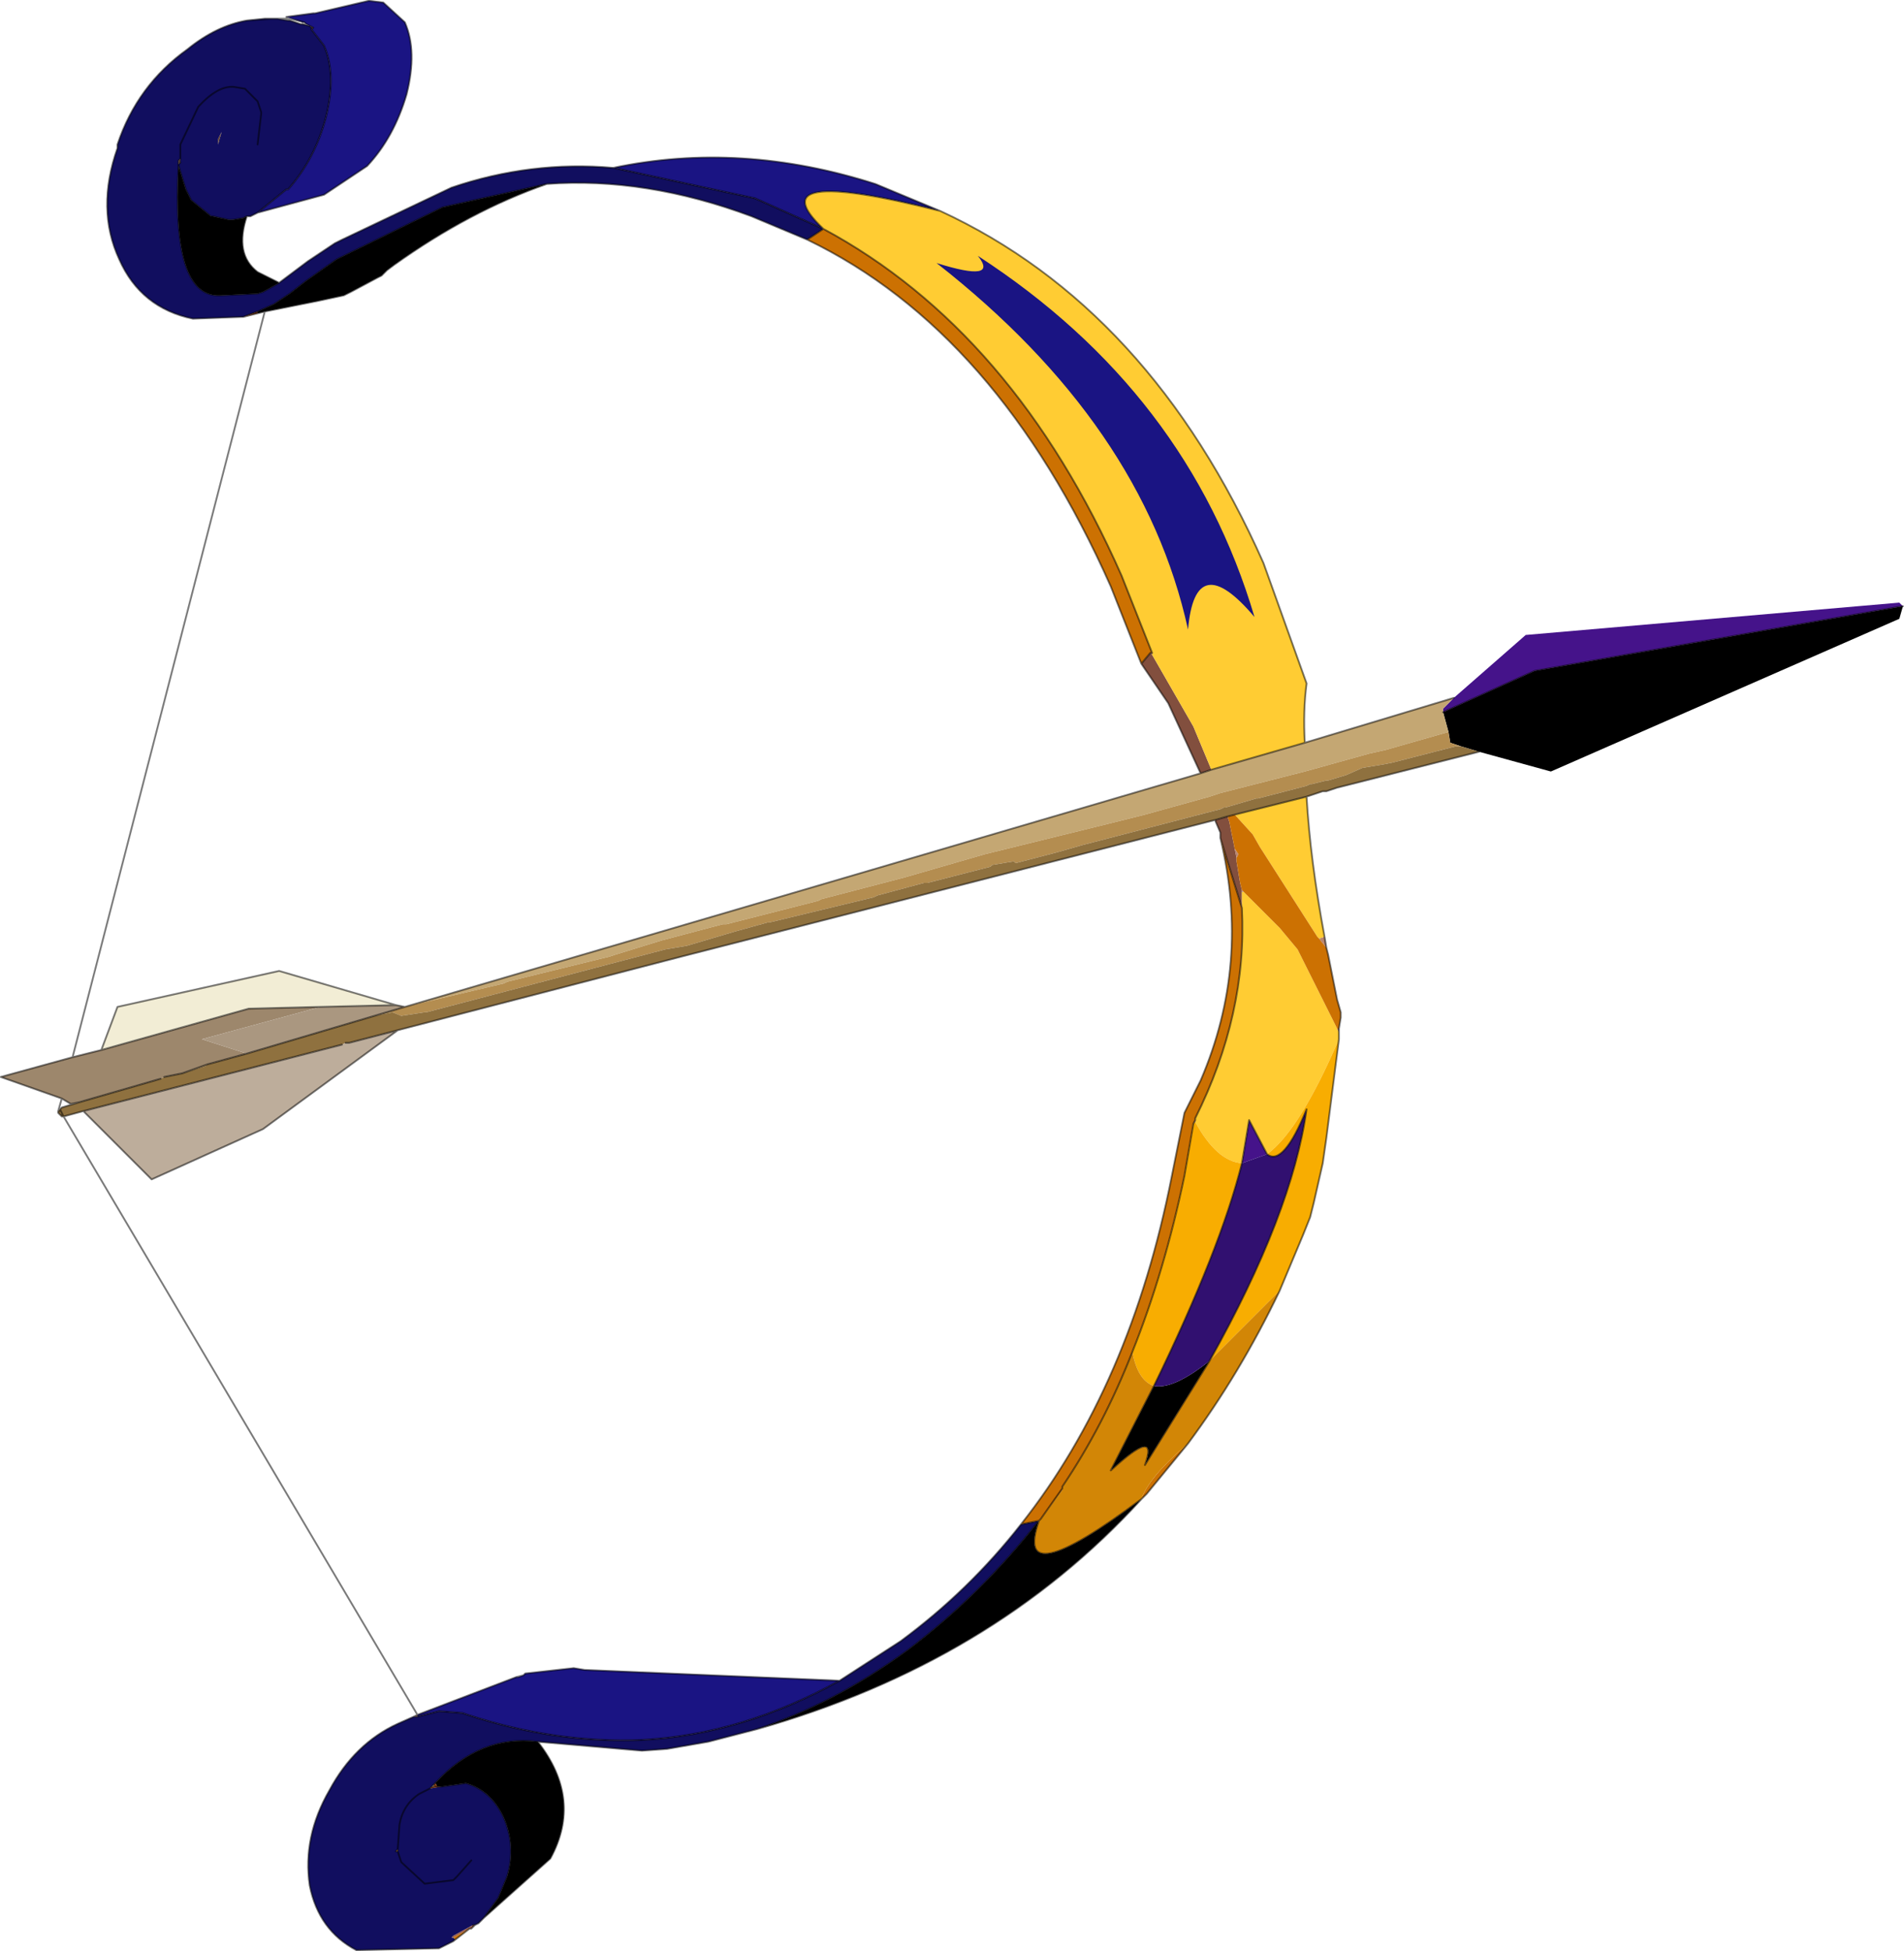 <?xml version="1.0" encoding="UTF-8"?>
<svg version="1.1" viewBox="0 0 53 54.3" xmlns="http://www.w3.org/2000/svg" xmlns:cc="http://creativecommons.org/ns#" xmlns:dc="http://purl.org/dc/elements/1.1/" xmlns:rdf="http://www.w3.org/1999/02/22-rdf-syntax-ns#" xmlns:xlink="http://www.w3.org/1999/xlink">
<g transform="translate(-248.53 -173.18)">
<use transform="translate(248.55,173.2)" width="52.95" height="54.5" xlink:href="#a"/>
</g>
<defs>
<g id="a" transform="translate(26.45,27.25)">
<path d="m-3.55-20.9-0.45 0.3-1.55-0.65q-2.95-1.1-5.7-0.9l-2.9 0.65-2.95 1.45-0.85 0.6-0.45 0.35-0.45 0.3-0.45 0.2-0.4 0.15h-0.05l-1.35 0.05q-1.45-0.3-2.05-1.65-0.65-1.4-0.05-3.1v-0.1q0.55-1.65 1.95-2.65 0.8-0.65 1.65-0.8l0.5-0.05h0.35l0.3 0.05h0.05l0.3 0.1h0.05l0.2 0.05 0.05 0.05v0.05l0.35 0.45q0.35 0.8 0.05 2-0.3 1.15-1.05 2h-0.05l-0.8 0.65-0.2 0.1h-0.1l-0.1 0.05-0.3 0.05h-0.1l-0.45-0.1h-0.05l-0.55-0.45-0.15-0.3-0.2-0.65q-0.2 3.65 1.15 3.6l1.05-0.05 0.15-0.05 0.45-0.25 0.8-0.6 0.75-0.5 0.2-0.1 3.05-1.45q2.2-0.75 4.5-0.55l3.95 0.85 1.9 0.85m-17.95-1.8v0.05-0.05l0.05-0.05v-0.1l-0.05 0.05v0.1m2.2-0.55 0.1-0.85v-0.05l-0.1-0.3-0.35-0.35-0.3-0.05q-0.45-0.05-1 0.55l-0.5 1.05v0.4-0.4l0.5-1.05q0.55-0.6 1-0.55l0.3 0.05 0.35 0.35 0.1 0.3v0.05l-0.1 0.85m13.9 44.1-1.35 0.35-1.15 0.2-0.7 0.05-2.9-0.25q-1.6-0.2-2.85 1.15l-0.15 0.15-0.3 0.15q-0.45 0.3-0.55 0.85l-0.05 0.7 0.05-0.7q0.1-0.55 0.55-0.85l0.3-0.15 0.3-0.05 0.7-0.1q0.7 0.2 1.05 0.95 0.35 0.8 0.1 1.65l-0.25 0.6-0.4 0.55-0.15 0.15-0.1 0.05h-0.05l-0.55 0.3-0.05 0.05h0.05l0.05 0.05-0.05 0.05-0.4 0.2-2.3 0.05q-1.05-0.55-1.3-1.8-0.2-1.35 0.55-2.65 0.7-1.3 1.9-1.85l0.45-0.2h0.1l0.6-0.15 0.65 0.05 0.15 0.05q2.45 0.8 4.85 0.7 2.8-0.15 5.5-1.65l1.7-1.1q1.9-1.4 3.35-3.25l0.5-0.1q-1.6 2.05-3.65 3.6-2.05 1.5-4.2 2.2m-15.05-44v0.05-0.05m0.05-0.25v0.15l0.1-0.35-0.1 0.2m5 47.6-0.05 0.05h0.05v-0.05m0 0.05 0.1 0.3 0.65 0.6 0.8-0.1 0.1-0.1 0.4-0.45-0.4 0.45-0.1 0.1-0.8 0.1-0.65-0.6-0.1-0.3" fill="#110e5f" fill-rule="evenodd"/>
<path d="m-0.3-21.4q-5.15-1.3-3.25 0.5l-1.9-0.85-3.95-0.85q3.55-0.75 7.3 0.45l1.8 0.75m-17.7-5.25h-0.05l-0.45-0.15 0.75-0.1h0.05l1.5-0.35 0.4 0.05 0.6 0.55q0.35 0.8 0.05 2-0.35 1.2-1.1 2l-1.2 0.8-1.85 0.5 0.8-0.65h0.05q0.75-0.85 1.05-2 0.3-1.2-0.05-2l-0.35-0.45 0.05-0.05-0.2-0.1-0.05-0.05m14.9 46.15q-2.7 1.5-5.5 1.65-2.4 0.1-4.85-0.7l-0.15-0.05-0.65-0.05-0.6 0.15v-0.05l2.75-1.05h0.05l0.15-0.05 0.05-0.05 1.35-0.15 0.3 0.05 7.1 0.3" fill="#1a1483" fill-rule="evenodd"/>
<path d="m-13.15 26.25-0.1 0.05-0.05 0.05 0.05-0.05 0.1-0.05m-4.7-52.8 0.1 0.05-0.05 0.05v-0.05l-0.05-0.05m-2.55 3.15 0.1-0.2-0.1 0.35v-0.15m-0.05 0.25v0.05-0.05m-1 0.4-0.05 0.05 0.05-0.15v0.1" fill="#58382b" fill-rule="evenodd"/>
<path d="m-18.7-19.4-0.45 0.25-0.15 0.05-1.05 0.05q-1.35 0.05-1.15-3.6l0.2 0.65 0.15 0.3 0.55 0.45h0.05l0.45 0.1h0.1l0.3-0.05 0.1-0.05q-0.35 1.05 0.3 1.55l0.6 0.3m32.9 12.9-0.3-0.1-0.05-0.3-0.15-0.55 2.55-1.15 10.25-1.8-0.1 0.35-9.7 4.25-2-0.55-0.5-0.15m-8.9 20.95q-4.15 4.55-10.7 6.4 2.15-0.7 4.2-2.2 2.05-1.55 3.65-3.6-0.75 2.1 2.85-0.6m-16.8 6.75q1.25 1.6 0.35 3.25l-1.85 1.65 0.4-0.55 0.25-0.6q0.25-0.85-0.1-1.65-0.35-0.75-1.05-0.95l-0.7 0.1h-0.1l-0.05-0.1q1.25-1.35 2.85-1.15m-7.6-39.8-0.2 0.05v-0.05l0.45-0.2 0.45-0.3 0.45-0.35 0.85-0.6 2.95-1.45 2.9-0.65q-2.15 0.75-4.25 2.25l-0.2 0.15-0.15 0.15-0.1 0.05-0.75 0.4-0.2 0.1-0.7 0.15-1.5 0.3m24.75 29.9q0.55 0.1 1.55-0.7l-1.8 2.9q0.4-1.1-0.95 0.15l1.2-2.35" fill-rule="evenodd"/>
<path d="m8.1 5.1 0.2-1.2 0.5 0.95-0.7 0.25m5.9-12.95 2-1.75 10.4-0.9 0.1 0.1-10.25 1.8-2.55 1.15v-0.1l0.3-0.3" fill="#45138a" fill-rule="evenodd"/>
<path d="m5.55-9.1 0.05 0.05 1.15 2 0.5 1.2-0.3 0.1-0.9-1.95-0.75-1.1 0.25-0.3m1.8 4.65 0.35-0.1 0.05 0.15 0.2 1v0.1l0.1 0.6 0.05 0.2v0.5l-0.6-1.95v-0.15l-0.15-0.35" fill="#824f3e" fill-rule="evenodd"/>
<path d="m5.6-9.05v-0.05l-0.85-2.15q-3-6.8-8.3-9.65-1.9-1.8 3.25-0.5 5.85 2.7 9 9.8l1.2 3.35q-0.1 0.75-0.05 1.65l-2.6 0.75-0.5-1.2-1.15-2m2.3 4.45 2-0.5q0.1 1.75 0.5 3.9l-0.15 0.05-0.05-0.05-1.6-2.5-0.2-0.35-0.5-0.55m0.25 2.15 1 1 0.5 0.6 1.15 2.3v0.2q-1.1 2.55-2 3.2l-0.5-0.95-0.2 1.2q-0.7-0.05-1.3-1.15v-0.1q1.45-2.9 1.3-5.85v-0.45h0.05m-27.45-18.9-0.2 0.1 0.2-0.1" fill="#fc3" fill-rule="evenodd"/>
<path d="m6.95-5.75 0.3-0.1 2.6-0.75 4.15-1.25-0.3 0.3v0.1l0.15 0.55-1.75 0.5-0.45 0.1-1.8 0.5-2.35 0.6-0.3 0.1-1.8 0.5-1 0.25-3.45 0.85-2.25 0.65-2.3 0.6-0.1 0.05-2.55 0.65h-0.1l-1.7 0.45-1.3 0.4-0.15 0.05-2.85 0.7-0.1 0.05-2.55 0.6-0.2 0.05 22.15-6.5" fill="#c4a773" fill-rule="evenodd"/>
<path d="m14.2-6.5h-0.15l-1.75 0.45-0.25 0.05-0.6 0.1-0.45 0.2-0.5 0.15h-0.05l-0.4 0.1h-0.05l-0.1 0.05-1.35 0.35h-0.05l-0.85 0.25h-0.05l-0.1 0.05-0.2 0.05-3.65 0.95-0.7 0.2-1.15 0.3-0.05-0.05-0.6 0.1-0.05 0.05-1.75 0.45h-0.1l-1.3 0.35-0.1 0.05-2.9 0.7h-0.05l-0.9 0.25-1.35 0.4-0.6 0.1-6.65 1.75h-0.05l-0.65 0.1-0.25-0.1-0.5 0.1 0.85-0.25 0.2-0.05 2.55-0.6 0.1-0.05 2.85-0.7 0.15-0.05 1.3-0.4 1.7-0.45h0.1l2.55-0.65 0.1-0.05 2.3-0.6 2.25-0.65 3.45-0.85 1-0.25 1.8-0.5 0.3-0.1 2.35-0.6 1.8-0.5 0.45-0.1 1.75-0.5 0.05 0.3 0.3 0.1m-34.9 8.85-0.05 0.05-0.65 0.2 0.7-0.25" fill="#b48d50" fill-rule="evenodd"/>
<path d="m-16.05 1 0.5-0.1 0.25 0.1 0.65-0.1h0.05l6.65-1.75 0.6-0.1 1.35-0.4 0.9-0.25h0.05l2.9-0.7 0.1-0.05 1.3-0.35h0.1l1.75-0.45 0.05-0.05 0.6-0.1 0.05 0.05 1.15-0.3 0.7-0.2 3.65-0.95 0.2-0.05 0.1-0.05h0.05l0.85-0.25h0.05l1.35-0.35 0.1-0.05h0.05l0.4-0.1h0.05l0.5-0.15 0.45-0.2 0.6-0.1 0.25-0.05 1.75-0.45h0.15l0.5 0.15-3.75 0.95-0.2 0.05-0.3 0.1h-0.1l-0.45 0.15-2.2 0.55-0.35 0.1-14.85 3.8-7.9 2.05-1.35 0.35h-0.1l-0.1 0.05-7.2 1.85-0.55 0.15h-0.05l-0.1-0.1v-0.05l0.1-0.1 0.5-0.15 2.25-0.65 0.1-0.05 0.5-0.1 0.65-0.2 0.05-0.05 1.1-0.3 3.55-1.05m-8.65 2.8-0.1-0.2 0.1 0.2-0.1-0.05 0.1 0.05m-0.15-0.1 0.05-0.1-0.05 0.1" fill="#8f713f" fill-rule="evenodd"/>
<path d="m5.55-9.1h0.05-0.05 0.05v0.05l-0.05-0.05m-27.05-13.6v-0.1l0.05-0.05-0.05 0.15m8.2 49.05-0.05 0.05h-0.05l-0.45 0.25h-0.05l0.05-0.05 0.55-0.3h0.05l-0.05 0.05v-0.05 0.05m-0.55 0.4-0.3 0.15 0.3-0.15" fill="#975b48" fill-rule="evenodd"/>
<path d="m-3.55-20.9q5.3 2.85 8.3 9.65l0.85 2.15h-0.05l-0.25 0.3-0.85-2.15q-3.15-7.1-8.45-9.65l0.45-0.3m11.25 16.35 0.2-0.05 0.5 0.55 0.2 0.35 1.6 2.5 0.05 0.05 0.2 0.25 0.05 0.2 0.25 1.25 0.1 0.35v0.15l-0.05 0.3h-0.05l-1.1-2.2-0.5-0.6-1.05-1.05-0.05-0.2-0.1-0.6v-0.1l0.05-0.1-0.1-0.15-0.15-0.75-0.05-0.15m-5.75 19.7q3.05-3.85 4.2-9.7l0.35-1.75 0.45-0.9q1.4-3.25 0.55-6.75l0.6 1.95q0.15 2.95-1.3 5.85v0.05l-0.05 0.1-0.25 1.45q-0.55 2.65-1.45 4.9-0.8 2.05-1.95 3.75v0.05l-0.6 0.85 0.6-0.85v0.05l-0.6 0.8-0.05 0.05-0.5 0.1m4.65-2.25-1.15 1.4-0.15 0.15q0.2-0.6 1.3-1.55m-20 13.5-0.45 0.35 0.05-0.05-0.05-0.05 0.45-0.25m-2-2.2v0.05h-0.05l0.05-0.05m1-1.75v-0.05l0.05 0.05h-0.05" fill="#cc7102" fill-rule="evenodd"/>
<path d="m7.9-3.65 0.1 0.15-0.05 0.1-0.05-0.25m0.2 1.15 0.05 0.05h-0.05v-0.05m2.35 1.6-0.2-0.25 0.15-0.05 0.05 0.3m-25.4 21.4 0.1-0.05v0.05h-0.1m18.05-6.35v-0.05 0.1-0.05" fill="#ba856d" fill-rule="evenodd"/>
<path d="m10.75 1.35h0.05v0.1l-0.05-0.1" fill="#9c614e" fill-rule="evenodd"/>
<path d="m6.8 3.9v0.05l-0.05 0.05 0.05-0.1" fill="#ad715c" fill-rule="evenodd"/>
<path d="m6.8 3.95q0.6 1.1 1.3 1.15-0.6 2.4-2.45 6.2-0.45-0.15-0.6-0.95 0.9-2.25 1.45-4.9l0.25-1.45 0.05-0.05m2 0.9q0.9-0.65 2-3.2l-0.35 2.75-0.1 0.7-0.25 1.1-0.1 0.4-0.2 0.5-0.65 1.55-1.95 1.95q2.3-4.1 2.7-7-0.65 1.6-1.1 1.25" fill="#f8ad01" fill-rule="evenodd"/>
<path d="m5.65 11.3q1.85-3.8 2.45-6.2l0.7-0.25q0.45 0.35 1.1-1.25-0.4 2.9-2.7 7-1 0.8-1.55 0.7" fill="#311070" fill-rule="evenodd"/>
<path d="m9.15 8.65q-1.1 2.3-2.55 4.25-1.1 0.95-1.3 1.55-3.6 2.7-2.85 0.6l0.05-0.05 0.6-0.8v-0.1q1.15-1.7 1.95-3.75 0.15 0.8 0.6 0.95l-1.2 2.35q1.35-1.25 0.95-0.15l1.8-2.9 1.95-1.95" fill="#d28606" fill-rule="evenodd"/>
<path d="m-19.3-18.55-0.4 0.1 0.4-0.15v0.05m4.8 41.05 0.05-0.05-0.05 0.05 0.05-0.05h0.1l-0.05-0.05 0.05-0.05 0.05 0.1h0.1l-0.3 0.05m0.2-0.05h-0.05 0.05" fill="#913a0d" fill-rule="evenodd"/>
<path d="m-19.6 2.05-1.1 0.3-0.7 0.25-0.5 0.1-0.1 0.05-2.25 0.65-0.25 0.05-0.25-0.15-1.7-0.6 2-0.55 0.8-0.2 4.1-1.15 2-0.05-3.3 0.9 1.25 0.4" fill="#9d876c" fill-rule="evenodd"/>
<path d="m-15.2 0.75-0.85 0.25-3.55 1.05-1.25-0.4 3.3-0.9 2.1-0.05 0.25 0.05" fill="#aa9780" fill-rule="evenodd"/>
<path d="m-15.45 0.7-2.1 0.05-2 0.05-4.1 1.15 0.45-1.2 4.5-1 3.25 0.95" fill="#f2edd5" fill-rule="evenodd"/>
<path d="m-24.15 3.65 7.2-1.85 0.1-0.05h0.1l1.35-0.35-3.75 2.75-3.1 1.4-1.9-1.9" fill="#bdad9b" fill-rule="evenodd"/>
<path d="m5.6-9.1h-0.05m0.05 0-0.85-2.15q-3-6.8-8.3-9.65l-0.45 0.3q5.3 2.55 8.45 9.65l0.85 2.15 0.25-0.3m-0.25 0.3 0.75 1.1 0.9 1.95 0.3-0.1 2.6-0.75 4.15-1.25m-4.15 1.25q-0.05-0.9 0.05-1.65l-1.2-3.35q-3.15-7.1-9-9.8-5.15-1.3-3.25 0.5l-1.9-0.85-3.95-0.85q-2.3-0.2-4.5 0.55l-3.05 1.45-0.2 0.1-0.75 0.5-0.8 0.6-0.45 0.25-0.15 0.05-1.05 0.05q-1.35 0.05-1.15-3.6v-0.15l0.05-0.05v-0.4l0.5-1.05q0.55-0.6 1-0.55l0.3 0.05 0.35 0.35 0.1 0.3v0.05l-0.1 0.85m4.1 24-0.85 0.25-3.55 1.05-1.1 0.3m-0.7 0.25-0.5 0.1m-0.1 0.05-2.25 0.65-0.5 0.15-0.05 0.05 0.1 0.2 0.55-0.15 7.2-1.85m0.1-0.05h0.1l1.35-0.35 7.9-2.05 14.85-3.8 0.35-0.1 2.2-0.55 0.45-0.15h0.1l0.3-0.1 0.2-0.05 3.75-0.95m-3.9 7.7 0.05-0.3v-0.15l-0.1-0.35-0.25-1.25-0.05-0.2m-8.5 16.05q3.05-3.85 4.2-9.7l0.35-1.75 0.45-0.9q1.4-3.25 0.55-6.75v-0.15l-0.15-0.35m0.15 0.5 0.6 1.95q0.15 2.95-1.3 5.85v0.05m1.3 1.2 0.2-1.2 0.5 0.95q0.45 0.35 1.1-1.25-0.4 2.9-2.7 7l-1.8 2.9q0.4-1.1-0.95 0.15l1.2-2.35q1.85-3.8 2.45-6.2m2.7-3.45v-0.3m-0.4-2.55q-0.4-2.15-0.5-3.9m0.5 3.9 0.05 0.3m16.05-9.5-10.25 1.8-2.55 1.15m-2.9 9.1-0.35 2.75-0.1 0.7-0.25 1.1-0.1 0.4-0.2 0.5-0.65 1.55q-1.1 2.3-2.55 4.25l-1.15 1.4-0.15 0.15q-4.15 4.55-10.7 6.4l-1.35 0.35-1.15 0.2-0.7 0.05-2.9-0.25q1.25 1.6 0.35 3.25l-1.85 1.65-0.15 0.15-0.1 0.05-0.1 0.1h-0.05l-0.45 0.35 0.05-0.05-0.05 0.05m-0.3 0.15-0.1 0.05-2.3 0.05q-1.05-0.55-1.3-1.8-0.2-1.35 0.55-2.65 0.7-1.3 1.9-1.85l0.45-0.2 0.1-0.05-9.85-16.65h-0.05l-0.1-0.1v-0.05l0.1-0.35-1.7-0.6 2-0.55 5.35-20.75-0.6 0.15h-0.05l-1.35 0.05q-1.45-0.3-2.05-1.65-0.65-1.4-0.05-3.1v-0.1q0.55-1.65 1.95-2.65 0.8-0.65 1.65-0.8l0.7-0.05h0.5l0.4 0.1h-0.05m-0.45-0.15 0.75-0.1h0.05l1.5-0.35 0.4 0.05 0.6 0.55q0.35 0.8 0.05 2-0.35 1.2-1.1 2l-1.2 0.8-1.85 0.5-0.2 0.1h-0.1q-0.35 1.05 0.3 1.55l0.6 0.3m25.45 23.4-0.25 1.45q-0.55 2.65-1.45 4.9m1.7-6.35 0.05-0.1m-4.35 11.15 0.05-0.05 0.6-0.85v-0.05q1.15-1.7 1.95-3.75m-2.6 4.7-0.5 0.1q-1.45 1.85-3.35 3.25l-1.7 1.1q-2.7 1.5-5.5 1.65-2.4 0.1-4.85-0.7l-0.15-0.05-0.65-0.05-0.6 0.15h-0.1m17.4-5.45q-0.75 2.1 2.85-0.6m-24.9-41.15 0.5-0.05h0.35l0.3 0.05h0.05l0.3 0.1h0.05l0.2 0.05 0.05 0.05v0.05l0.05-0.05-0.2-0.1-0.05-0.05m0.2 0.2 0.35 0.45q0.35 0.8 0.05 2-0.3 1.15-1.05 2h-0.05l-0.8 0.65m-2.2-1.35 0.05-0.05m0-0.1-0.05 0.15m0 0.05 0.2 0.65 0.15 0.3 0.55 0.45h0.05l0.45 0.1h0.1l0.3-0.05 0.1-0.05m8.35-0.9q2.75-0.2 5.7 0.9l1.55 0.65m-5.4-2q3.55-0.75 7.3 0.45l1.8 0.75m-19 2.8 0.45-0.2 0.45-0.3 0.45-0.35 0.85-0.6 2.95-1.45 2.9-0.65q-2.15 0.75-4.25 2.25l-0.2 0.15-0.15 0.15-0.1 0.05-0.75 0.4-0.2 0.1-0.7 0.15-1.5 0.3m-0.4-2.65 0.2-0.1m-0.4 2.9 0.4-0.15m3.85 19.3 0.25 0.05 22.15-6.5m-22.4 6.45-2.1 0.05-2 0.05-4.1 1.15-0.8 0.2m9.05-0.75-3.75 2.75-3.1 1.4-1.9-1.9m8.75 20.55-0.05 0.05h0.05v-0.05l0.05-0.7q0.1-0.55 0.55-0.85l0.3-0.15 0.15-0.15q1.25-1.35 2.85-1.15m-1.85 3.3-0.4 0.45-0.1 0.1-0.8 0.1-0.65-0.6-0.1-0.3m12.3-4.75-7.1-0.3-0.3-0.05-1.35 0.15-0.05 0.05-0.15 0.05m-0.05 0-2.75 1.05m2.75-1.05 0.2-0.05m-2.4 3.1h0.1l0.7-0.1q0.7 0.2 1.05 0.95 0.35 0.8 0.1 1.65l-0.25 0.6-0.4 0.55m-1.45-3.65-0.05 0.05m0.05-0.05h0.05v-0.05m0.05 0.05h0.05m-0.1 0h0.05m8.95-1.6q2.15-0.7 4.2-2.2 2.05-1.55 3.65-3.6m-23.85-12.45 0.7-0.25m-2.95-0.4 0.45-1.2 4.5-1 3.25 0.95m-9.3 2.6 0.25 0.15 0.25-0.05m-0.55 0.35 0.1 0.05m-0.1-0.2-0.05 0.1m0.05-0.1-0.05 0.05m11.6 22.65 0.1-0.05m-0.15 0.05v0.05m0-0.05h0.05m-0.9 0.6 0.3-0.15" fill="none" stroke="#000" stroke-linecap="round" stroke-linejoin="round" stroke-opacity=".522" stroke-width=".05"/>
<path d="m8.45-10.1q-1.65-1.95-1.85 0.35-1.25-5.7-7-10.2 1.75 0.55 1.15-0.2 5.85 3.8 7.7 10.05" fill="#1a1483" fill-rule="evenodd"/>
</g>
</defs>
</svg>
